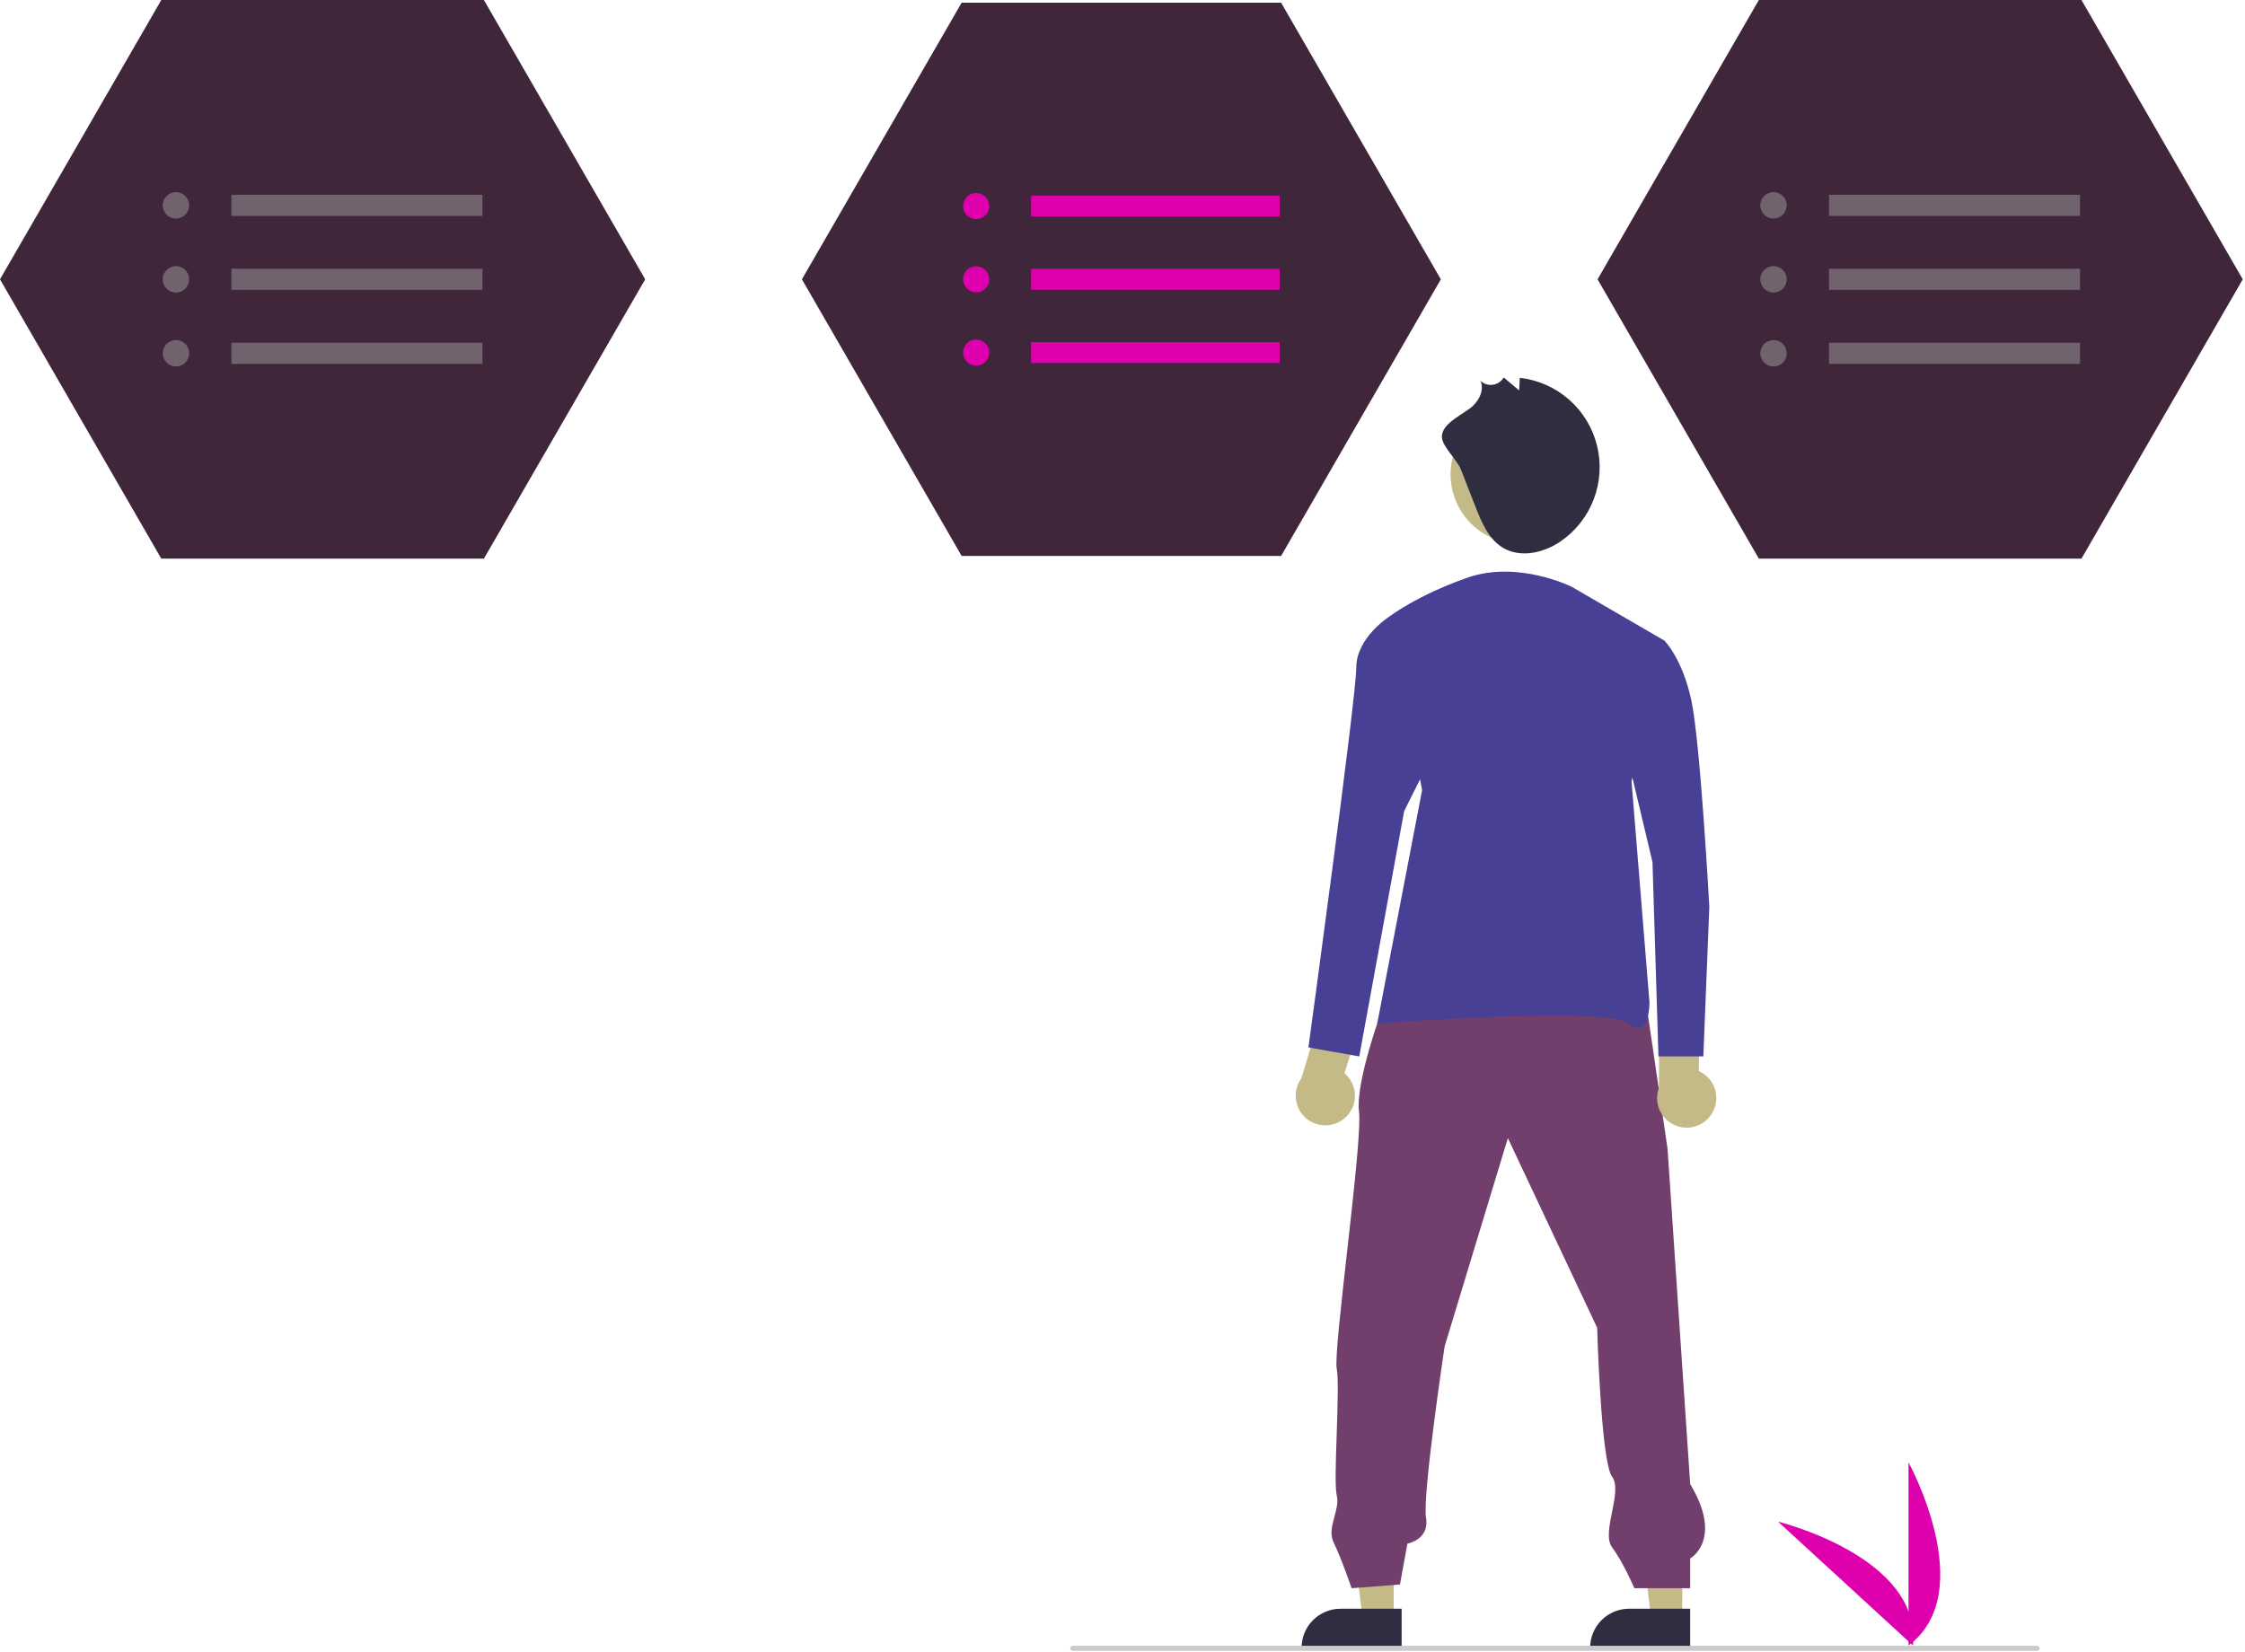 <svg width="887" height="653" viewBox="0 0 887 653" fill="none" xmlns="http://www.w3.org/2000/svg">
<g clip-path="url(#clip0)">
<path d="M754.057 650.253V577.913C754.057 577.913 782.249 629.199 754.057 650.253Z" fill="#DD00AC"/>
<path d="M755.799 650.241L702.509 601.319C702.509 601.319 759.354 615.235 755.799 650.241Z" fill="#DD00AC"/>
<path d="M191.188 0H63.729L0 110.382L63.729 220.765H191.188L254.917 110.382L191.188 0Z" fill="#40263B"/>
<path d="M69.516 86.37C72.399 86.37 74.736 84.033 74.736 81.15C74.736 78.267 72.399 75.93 69.516 75.93C66.633 75.93 64.296 78.267 64.296 81.15C64.296 84.033 66.633 86.37 69.516 86.37Z" fill="#A0A0A0" fill-opacity="0.5"/>
<path d="M69.516 115.602C72.399 115.602 74.736 113.265 74.736 110.382C74.736 107.499 72.399 105.162 69.516 105.162C66.633 105.162 64.296 107.499 64.296 110.382C64.296 113.265 66.633 115.602 69.516 115.602Z" fill="#A0A0A0" fill-opacity="0.5"/>
<path d="M69.516 144.835C72.399 144.835 74.736 142.498 74.736 139.615C74.736 136.732 72.399 134.395 69.516 134.395C66.633 134.395 64.296 136.732 64.296 139.615C64.296 142.498 66.633 144.835 69.516 144.835Z" fill="#A0A0A0" fill-opacity="0.5"/>
<path d="M190.621 76.974H91.44V85.326H190.621V76.974Z" fill="#A0A0A0" fill-opacity="0.5"/>
<path d="M190.621 106.206H91.44V114.558H190.621V106.206Z" fill="#A0A0A0" fill-opacity="0.5"/>
<path d="M190.621 135.439H91.44V143.791H190.621V135.439Z" fill="#A0A0A0" fill-opacity="0.5"/>
<path d="M822.386 0H694.927L631.198 110.382L694.927 220.765H822.386L886.115 110.382L822.386 0Z" fill="#40263B"/>
<path d="M700.714 86.37C703.597 86.37 705.934 84.033 705.934 81.15C705.934 78.267 703.597 75.93 700.714 75.93C697.831 75.93 695.494 78.267 695.494 81.15C695.494 84.033 697.831 86.37 700.714 86.37Z" fill="#A0A0A0" fill-opacity="0.5"/>
<path d="M700.714 115.602C703.597 115.602 705.934 113.265 705.934 110.382C705.934 107.499 703.597 105.162 700.714 105.162C697.831 105.162 695.494 107.499 695.494 110.382C695.494 113.265 697.831 115.602 700.714 115.602Z" fill="#A0A0A0" fill-opacity="0.5"/>
<path d="M700.714 144.835C703.597 144.835 705.934 142.498 705.934 139.615C705.934 136.732 703.597 134.395 700.714 134.395C697.831 134.395 695.494 136.732 695.494 139.615C695.494 142.498 697.831 144.835 700.714 144.835Z" fill="#A0A0A0" fill-opacity="0.5"/>
<path d="M821.819 76.974H722.638V85.326H821.819V76.974Z" fill="#A0A0A0" fill-opacity="0.5"/>
<path d="M821.819 106.206H722.638V114.558H821.819V106.206Z" fill="#A0A0A0" fill-opacity="0.5"/>
<path d="M821.819 135.439H722.638V143.791H821.819V135.439Z" fill="#A0A0A0" fill-opacity="0.5"/>
<path d="M506.167 1.072H379.946L316.836 110.382L379.946 219.693H506.167L569.279 110.382L506.167 1.072Z" fill="#40263B"/>
<path d="M385.677 86.603C388.532 86.603 390.847 84.289 390.847 81.434C390.847 78.579 388.532 76.264 385.677 76.264C382.822 76.264 380.508 78.579 380.508 81.434C380.508 84.289 382.822 86.603 385.677 86.603Z" fill="#DD00AC"/>
<path d="M385.677 115.552C388.532 115.552 390.847 113.237 390.847 110.382C390.847 107.527 388.532 105.213 385.677 105.213C382.822 105.213 380.508 107.527 380.508 110.382C380.508 113.237 382.822 115.552 385.677 115.552Z" fill="#DD00AC"/>
<path d="M385.677 144.5C388.532 144.5 390.847 142.186 390.847 139.331C390.847 136.476 388.532 134.161 385.677 134.161C382.822 134.161 380.508 136.476 380.508 139.331C380.508 142.186 382.822 144.5 385.677 144.5Z" fill="#DD00AC"/>
<path d="M505.607 77.298H407.389V85.569H505.607V77.298Z" fill="#DD00AC"/>
<path d="M505.607 106.247H407.389V114.518H505.607V106.247Z" fill="#DD00AC"/>
<path d="M505.607 135.195H407.389V143.466H505.607V135.195Z" fill="#DD00AC"/>
<path d="M550.665 639.737L538.405 639.736L532.573 592.448L550.667 592.449L550.665 639.737Z" fill="#C4BA87"/>
<path d="M553.792 651.621L514.261 651.619V651.119C514.261 647.039 515.882 643.125 518.768 640.24C521.653 637.354 525.567 635.733 529.647 635.733H529.648L553.792 635.734L553.792 651.621Z" fill="#2F2E41"/>
<path d="M664.665 639.737L652.405 639.736L646.573 592.448L664.667 592.449L664.665 639.737Z" fill="#C4BA87"/>
<path d="M667.791 651.621L628.261 651.619V651.119C628.261 647.039 629.882 643.125 632.768 640.24C635.653 637.354 639.567 635.733 643.647 635.733H643.648L667.792 635.734L667.791 651.621Z" fill="#2F2E41"/>
<path d="M545.778 399.762C545.778 399.762 535.488 427.693 536.958 439.454C538.428 451.215 526.667 533.539 528.137 540.89C529.607 548.24 526.667 584.992 528.137 590.872C529.608 596.753 524.011 603.776 526.952 609.657C529.892 615.537 534.018 627.624 534.018 627.624L553.129 626.154L556.069 609.983C556.069 609.983 564.889 608.513 563.419 599.693C561.949 590.872 570.77 532.069 570.77 532.069L595.761 449.745L631.043 524.719C631.043 524.719 632.513 577.642 636.923 583.522C641.333 589.402 632.513 605.573 636.923 611.453C641.333 617.334 645.744 627.624 645.744 627.624H667.795V615.864C667.795 615.864 681.026 608.513 667.795 586.462L658.855 454.035L650.034 393.762L545.778 399.762Z" fill="#723F6D"/>
<path d="M600.581 214.913C615.745 214.913 628.038 202.62 628.038 187.456C628.038 172.292 615.745 159.998 600.581 159.998C585.416 159.998 573.123 172.292 573.123 187.456C573.123 202.62 585.416 214.913 600.581 214.913Z" fill="#C3BA87"/>
<path d="M577.215 185.562C579.152 190.512 581.09 195.462 583.027 200.412C585.409 206.498 588.137 213.009 593.72 216.405C600.613 220.598 609.819 218.553 616.488 214.011C622.485 209.926 627.089 204.103 629.681 197.324C632.272 190.546 632.728 183.137 630.986 176.092C629.243 169.048 625.387 162.705 619.935 157.916C614.483 153.127 607.696 150.121 600.485 149.302L600.209 154.272L594.11 149.16C593.659 149.934 593.038 150.596 592.295 151.095C591.551 151.595 590.704 151.92 589.817 152.045C588.93 152.171 588.026 152.094 587.173 151.82C586.32 151.546 585.54 151.082 584.892 150.463C586.495 153.785 584.645 157.835 581.975 160.379C578.694 163.505 569.311 167.261 569.701 172.848C569.96 176.576 575.702 181.698 577.215 185.562Z" fill="#2F2E41"/>
<path d="M676.162 440.378C677.108 438.966 677.733 437.364 677.993 435.684C678.253 434.005 678.142 432.289 677.667 430.657C677.192 429.025 676.365 427.517 675.244 426.239C674.123 424.961 672.736 423.945 671.18 423.261L671.728 396.699L655.668 392.429L655.42 429.95C654.445 432.641 654.491 435.595 655.548 438.254C656.606 440.913 658.602 443.092 661.159 444.377C663.716 445.662 666.655 445.965 669.42 445.228C672.185 444.491 674.584 442.766 676.162 440.378V440.378Z" fill="#C4BA87"/>
<path d="M620.977 231.883C620.977 231.883 599.7 221.245 579.604 228.337C559.509 235.43 548.87 243.704 548.87 243.704L561.873 312.265L544.142 404.466C544.142 404.466 635.162 397.374 643.436 404.466C651.711 411.559 651.711 396.192 651.711 396.192L644.618 308.718L657.621 253.161L620.977 231.883Z" fill="#474095"/>
<path d="M531.173 441.951C532.477 440.862 533.527 439.499 534.249 437.96C534.97 436.421 535.345 434.743 535.347 433.043C535.349 431.343 534.979 429.664 534.262 428.123C533.545 426.582 532.499 425.217 531.197 424.124L539.181 398.784L524.966 390.176L514.193 426.119C512.502 428.428 511.716 431.276 511.985 434.125C512.254 436.974 513.558 439.626 515.651 441.577C517.744 443.528 520.48 444.644 523.341 444.713C526.202 444.782 528.988 443.799 531.173 441.951V441.951Z" fill="#C4BA87"/>
<path d="M557.145 243.704H548.87C548.87 243.704 535.867 251.979 535.867 263.799C535.867 275.62 516.954 413.923 516.954 413.923L537.05 417.469L554.781 320.539L567.784 294.533L557.145 243.704Z" fill="#474095"/>
<path d="M635.162 253.161H657.621C657.621 253.161 664.714 260.253 668.26 276.802C671.806 293.351 675.353 358.365 675.353 358.365L672.988 417.469H655.257L652.893 340.634L641.072 290.987L635.162 253.161Z" fill="#474095"/>
<path d="M804.841 652.382H423.841C423.576 652.382 423.321 652.277 423.134 652.09C422.946 651.902 422.841 651.648 422.841 651.382C422.841 651.117 422.946 650.863 423.134 650.675C423.321 650.488 423.576 650.382 423.841 650.382H804.841C805.106 650.382 805.36 650.488 805.548 650.675C805.736 650.863 805.841 651.117 805.841 651.382C805.841 651.648 805.736 651.902 805.548 652.09C805.36 652.277 805.106 652.382 804.841 652.382Z" fill="#CBCBCB"/>
</g>
<defs>
<clipPath id="clip0">
<rect width="886.115" height="652.383" fill="white"/>
</clipPath>
</defs>
</svg>

